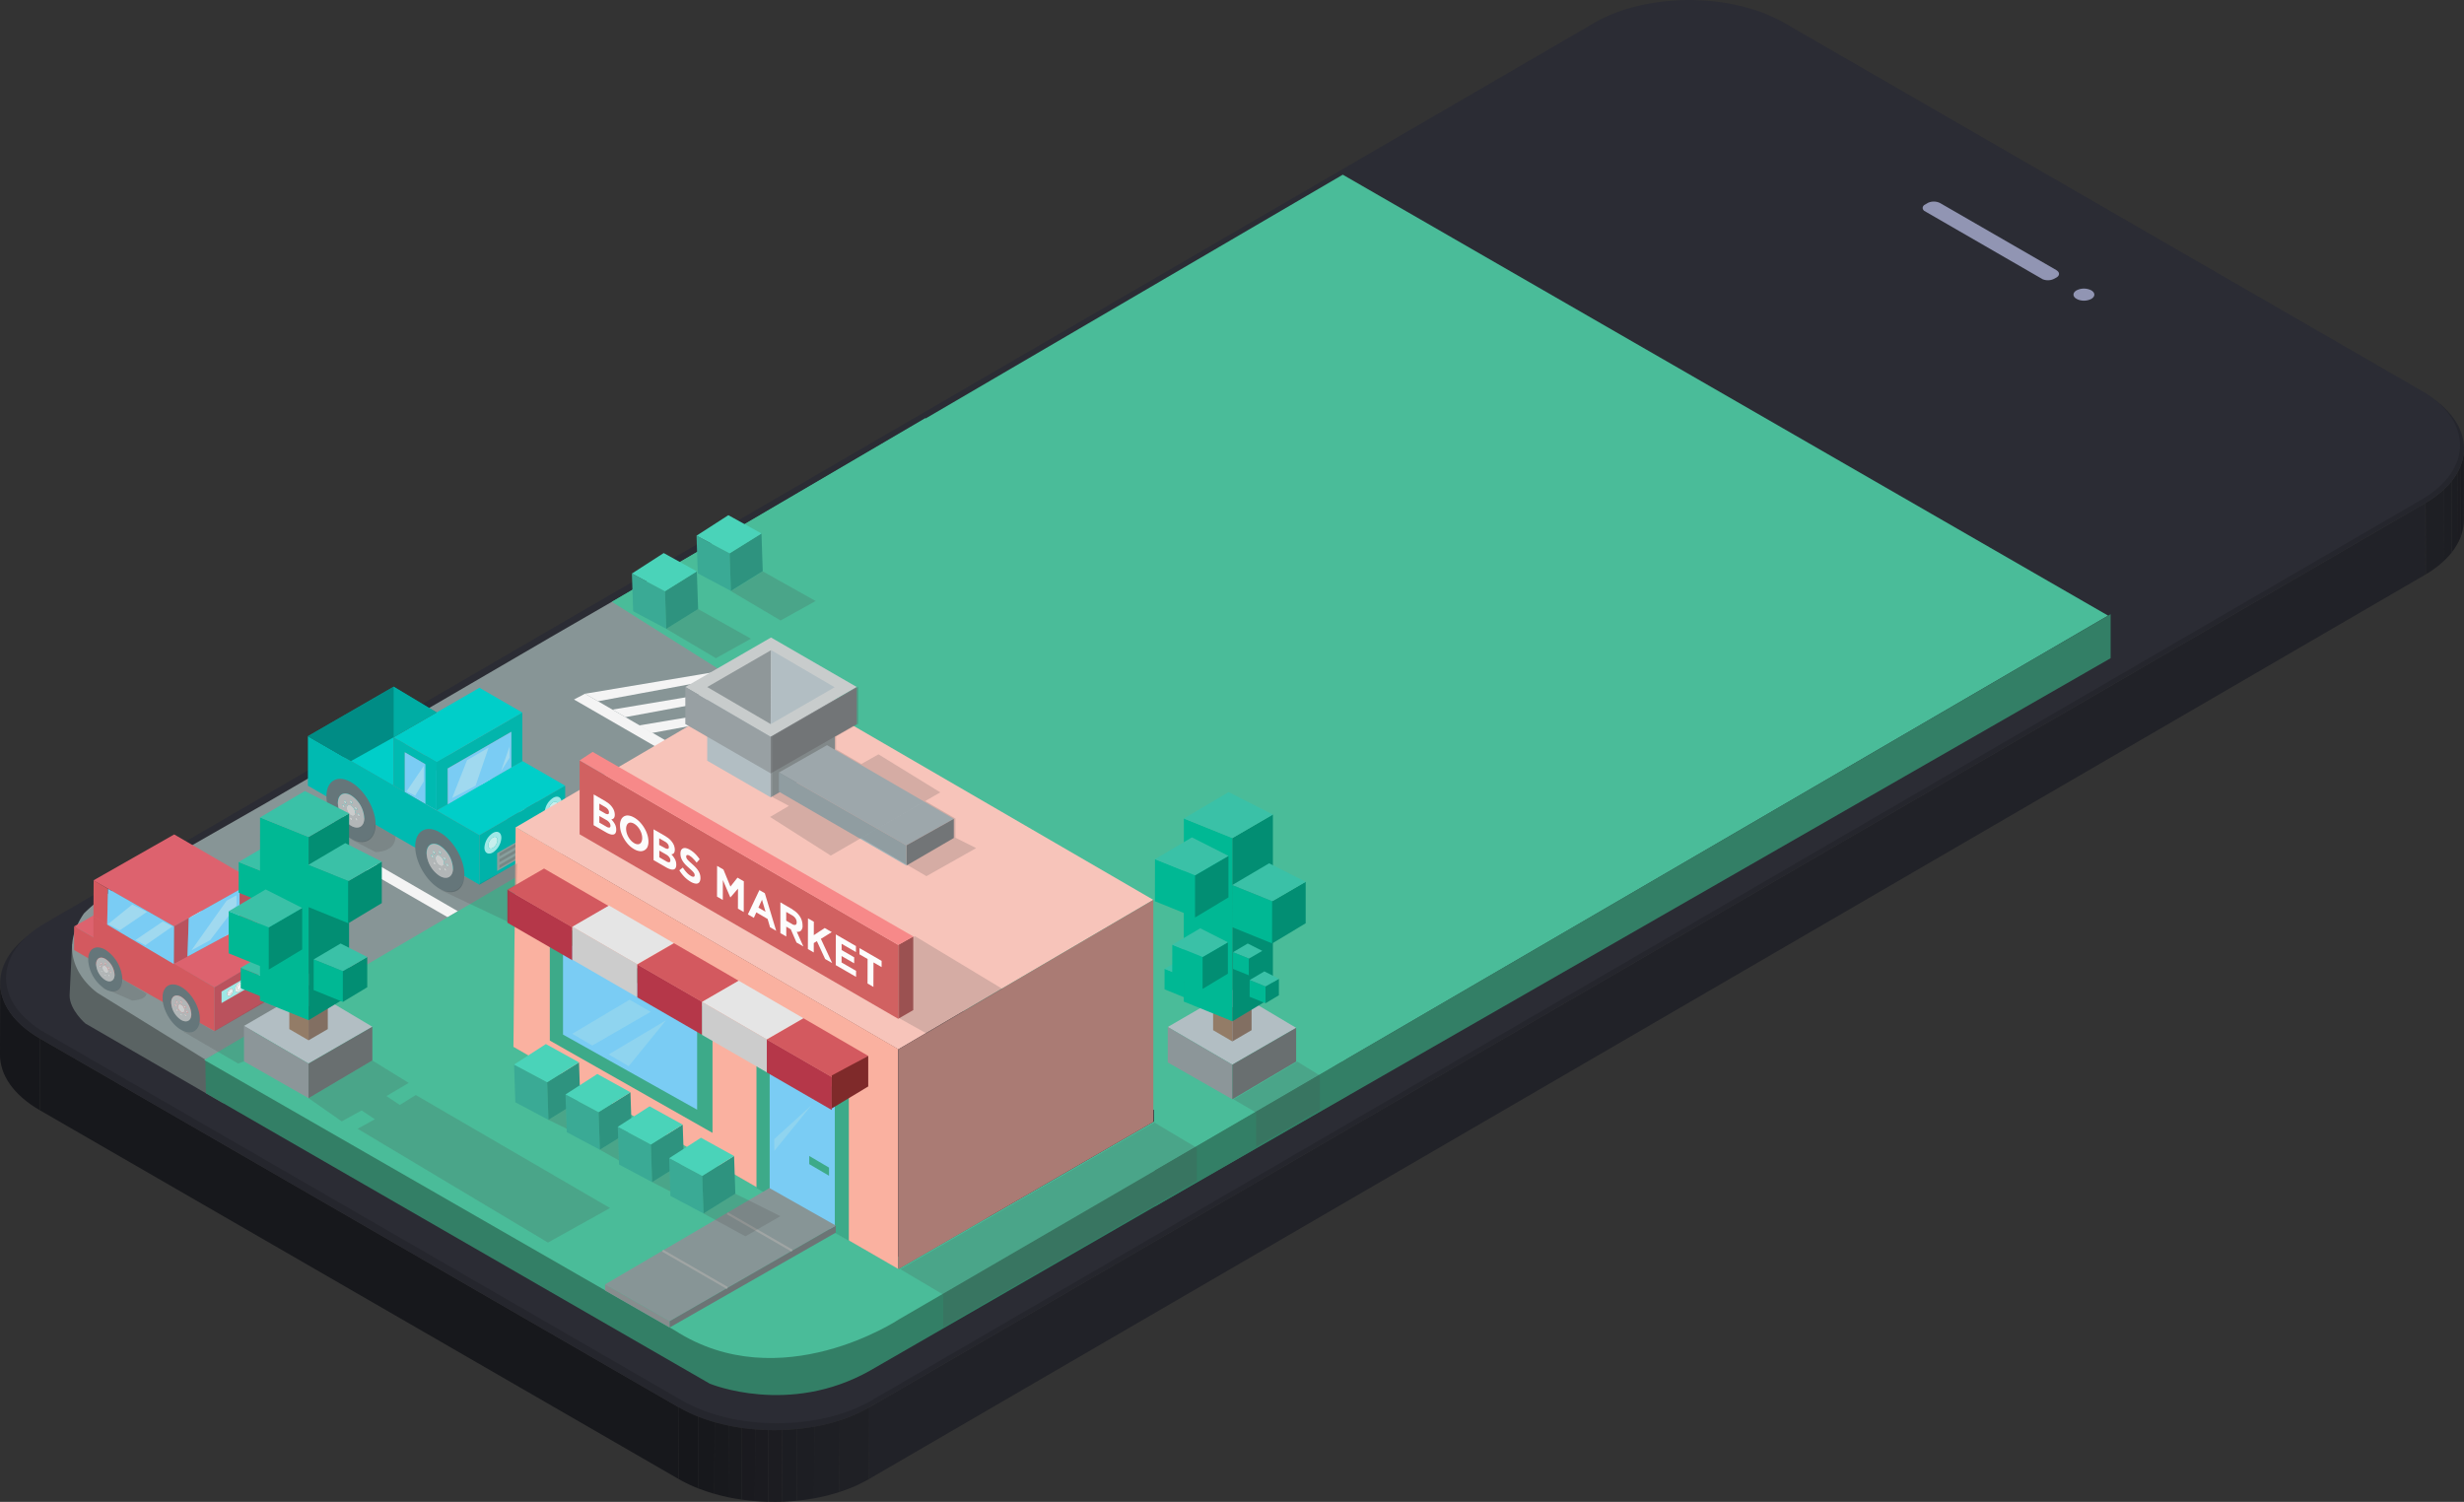 <svg xmlns="http://www.w3.org/2000/svg" xmlns:xlink="http://www.w3.org/1999/xlink" viewBox="0 0 1120.73 683.14"><rect x="0" y="0" width="1120.73" height="683.14" fill="#333333" stroke="none"/><defs><style>.cls-1,.cls-88{fill:none;}.cls-2{isolation:isolate;}.cls-3{clip-path:url(#clip-path);}.cls-4{fill:#191a1e;}.cls-5{fill:#1a1a1f;}.cls-6{fill:#1b1b20;}.cls-7{fill:#1c1c21;}.cls-8{fill:#1c1d22;}.cls-9{fill:#1d1e23;}.cls-10{fill:#1e1f24;}.cls-11{fill:#1f2025;}.cls-12{clip-path:url(#clip-path-2);}.cls-13{fill:#16171b;}.cls-14{fill:#212228;}.cls-15{fill:#17181c;}.cls-16{fill:#25262d;}.cls-17{clip-path:url(#clip-path-3);}.cls-18{fill:#18191d;}.cls-19{clip-path:url(#clip-path-4);}.cls-20{fill:#2b2c34;}.cls-21{clip-path:url(#clip-path-5);}.cls-22{fill:#9195b3;}.cls-23{opacity:0.47;}.cls-24{clip-path:url(#clip-path-6);}.cls-25{fill:#fff;}.cls-26{fill:#5a6363;}.cls-27{fill:#879596;}.cls-28{fill:#f4f4f4;}.cls-29{fill:#dd626e;}.cls-30{fill:#ba525d;}.cls-31{fill:#d3595f;}.cls-32{fill:#6dd9f2;}.cls-33{fill:#7accf4;}.cls-34{clip-path:url(#clip-path-7);}.cls-35{fill:#65767a;}.cls-36{fill:#b2b6b7;}.cls-37{fill:#cacccc;}.cls-38{clip-path:url(#clip-path-8);}.cls-39{fill:#9ee8e6;}.cls-40{fill:#e1f4f3;}.cls-41{fill:#eff4f4;}.cls-42{clip-path:url(#clip-path-9);}.cls-43{fill:#a0d9ef;}.cls-44{fill:#778785;}.cls-45{clip-path:url(#clip-path-10);}.cls-46{clip-path:url(#clip-path-11);}.cls-47{fill:#00cec9;}.cls-48{fill:#02b5ac;}.cls-49{fill:#00bab1;}.cls-50{fill:#00b2a9;}.cls-51{fill:#009186;}.cls-52{fill:#008c85;}.cls-53{fill:#00ada4;}.cls-54{clip-path:url(#clip-path-12);}.cls-55{fill:#c7efed;}.cls-56{clip-path:url(#clip-path-13);}.cls-57{clip-path:url(#clip-path-14);}.cls-58{fill:#889e9c;}.cls-59{clip-path:url(#clip-path-15);}.cls-60{clip-path:url(#clip-path-16);}.cls-61{clip-path:url(#clip-path-17);}.cls-62{clip-path:url(#clip-path-18);}.cls-63{clip-path:url(#clip-path-19);}.cls-64{fill:#337f66;}.cls-65{fill:#4abc99;}.cls-66{fill:#f7c4ba;}.cls-67{fill:#fab1a0;}.cls-68{fill:#aa7b74;}.cls-69{fill:#3daa89;}.cls-70{fill:#b53749;}.cls-71{fill:#e5e5e5;}.cls-72{fill:#ccc;}.cls-73{fill:#7f2a2a;}.cls-74{fill:#b2bec3;}.cls-75{fill:#8f9799;}.cls-76{fill:#c8cccc;}.cls-77{fill:#98a0a3;}.cls-78{fill:#7c8082;}.cls-79{fill:#a1b2b7;}.cls-80{fill:#d16161;}.cls-81{fill:#af5252;}.cls-82{fill:#f78989;}.cls-83{clip-path:url(#clip-path-20);}.cls-84{fill:#fcfcfc;}.cls-85{fill:#878d8e;}.cls-86{fill:#6c7475;}.cls-87{fill:#8fd4ef;}.cls-88{stroke:#a0a5a4;stroke-miterlimit:10;}.cls-89{fill:#00b894;}.cls-90{fill:#028e73;}.cls-91{fill:#3ac1a7;}.cls-92{fill:#8c9699;}.cls-93{fill:#696f70;}.cls-94{fill:#937c67;}.cls-95{fill:#826f62;}.cls-96{fill:#3aaa95;}.cls-97{fill:#2e937f;}.cls-98{fill:#4ad3b9;}.cls-99{fill:#4f4f4f;opacity:0.2;}</style><clipPath id="clip-path" transform="translate(-22.55 -14.63)"><path class="cls-1" d="M1143.28,218.67l-.09,32.61c0,9-5.95,18-17.78,24.9l.09-32.61C1137.33,236.69,1143.25,227.69,1143.28,218.67Z"/></clipPath><clipPath id="clip-path-2" transform="translate(-22.55 -14.63)"><path class="cls-1" d="M22.55,494.35l.09-32.61c0,9.14,6,18.29,18.08,25.26l-.09,32.61C28.56,512.64,22.52,503.49,22.55,494.35Z"/></clipPath><clipPath id="clip-path-3" transform="translate(-22.55 -14.63)"><path class="cls-1" d="M417.9,654.78l-.09,32.61c-23.83,13.85-62.6,13.84-86.59,0l.09-32.61C355.29,668.62,394.06,668.63,417.9,654.78Z"/></clipPath><clipPath id="clip-path-4" transform="translate(-22.55 -14.63)"><polygon class="cls-1" points="0 459.55 790.78 0 1166.76 217.07 375.98 676.62 0 459.55"/></clipPath><clipPath id="clip-path-5" transform="translate(-22.55 -14.63)"><polygon class="cls-1" points="895.48 109.22 902.16 105.33 977.17 148.64 970.48 152.52 895.48 109.22"/></clipPath><clipPath id="clip-path-6" transform="translate(-22.55 -14.63)"><polygon class="cls-1" points="180.31 517.95 184.13 515.73 279.32 570.69 275.5 572.91 180.31 517.95"/></clipPath><clipPath id="clip-path-7" transform="translate(-22.55 -14.63)"><polygon class="cls-1" points="96.48 478.17 96.54 458.66 113.52 468.46 113.47 487.98 96.48 478.17"/></clipPath><clipPath id="clip-path-8" transform="translate(-22.55 -14.63)"><polygon class="cls-1" points="123.29 470.91 123.28 465.64 134.75 459.01 134.77 464.28 123.29 470.91"/></clipPath><clipPath id="clip-path-9" transform="translate(-22.55 -14.63)"><polygon class="cls-1" points="140.25 461.54 140.23 456.26 151.71 449.63 151.72 454.91 140.25 461.54"/></clipPath><clipPath id="clip-path-10" transform="translate(-22.55 -14.63)"><polygon class="cls-1" points="62.66 460.03 62.71 442.13 78.29 451.13 78.24 469.03 62.66 460.03"/></clipPath><clipPath id="clip-path-11" transform="translate(-22.55 -14.63)"><polygon class="cls-1" points="252.92 396.76 253 371.07 275.36 383.98 275.28 409.67 252.92 396.76"/></clipPath><clipPath id="clip-path-12" transform="translate(-22.55 -14.63)"><polygon class="cls-1" points="242.89 404.59 242.86 395.74 250.56 391.3 250.59 400.15 242.89 404.59"/></clipPath><clipPath id="clip-path-13" transform="translate(-22.55 -14.63)"><polygon class="cls-1" points="270.3 388.6 270.28 379.75 277.98 375.31 278 384.15 270.3 388.6"/></clipPath><clipPath id="clip-path-14" transform="translate(-22.55 -14.63)"><polygon class="cls-1" points="248.67 410.82 248.65 402.67 275.12 387.38 275.14 395.54 248.67 410.82"/></clipPath><clipPath id="clip-path-15" transform="translate(-22.55 -14.63)"><polygon class="cls-1" points="249.72 404.16 249.72 402.78 274.07 388.72 274.08 390.1 249.72 404.16"/></clipPath><clipPath id="clip-path-16" transform="translate(-22.55 -14.63)"><polygon class="cls-1" points="249.72 406.82 249.72 405.44 274.07 391.38 274.08 392.76 249.72 406.82"/></clipPath><clipPath id="clip-path-17" transform="translate(-22.55 -14.63)"><polygon class="cls-1" points="249.72 409.48 249.72 408.09 274.07 394.03 274.08 395.42 249.72 409.48"/></clipPath><clipPath id="clip-path-18" transform="translate(-22.55 -14.63)"><polygon class="cls-1" points="171 389.67 171.07 363.97 193.43 376.88 193.35 402.57 171 389.67"/></clipPath><clipPath id="clip-path-19" transform="translate(-22.55 -14.63)"><polygon class="cls-1" points="211.37 412.51 211.44 386.82 233.81 399.74 233.74 425.43 211.37 412.51"/></clipPath><clipPath id="clip-path-20" transform="translate(-22.55 -14.63)"><polygon class="cls-1" points="292.54 390.28 292.58 375.84 423.55 451.46 423.51 465.9 292.54 390.28"/></clipPath></defs><title>Asset 2</title><g id="Layer_2" data-name="Layer 2"><g id="shadows"><g class="cls-2"><g class="cls-2"><g class="cls-3"><g class="cls-2"><path class="cls-4" d="M1143.28,218.67l-.09,32.61q0,.27,0,.54l.09-32.61q0-.27,0-.54" transform="translate(-22.55 -14.63)"/><path class="cls-5" d="M1143.27,219.21l-.09,32.61a20.94,20.94,0,0,1-.4,3.51l.09-32.61a20.94,20.94,0,0,0,.4-3.51" transform="translate(-22.55 -14.63)"/><path class="cls-6" d="M1142.87,222.73l-.09,32.61a22.26,22.26,0,0,1-1,3.45l.09-32.61a22.26,22.26,0,0,0,1-3.45" transform="translate(-22.55 -14.63)"/><path class="cls-7" d="M1141.88,226.17l-.09,32.61a24.79,24.79,0,0,1-1.63,3.48l.09-32.61a24.79,24.79,0,0,0,1.63-3.48" transform="translate(-22.55 -14.63)"/><path class="cls-8" d="M1140.25,229.65l-.09,32.61a28.85,28.85,0,0,1-2.46,3.66l.09-32.61a28.85,28.85,0,0,0,2.46-3.66" transform="translate(-22.55 -14.63)"/><path class="cls-9" d="M1137.78,233.31l-.09,32.61a35.26,35.26,0,0,1-3.8,4.08l.09-32.61a35.26,35.26,0,0,0,3.8-4.08" transform="translate(-22.55 -14.63)"/><path class="cls-10" d="M1134,237.39l-.09,32.61a47.41,47.41,0,0,1-7.75,5.74l.09-32.61a47.41,47.41,0,0,0,7.75-5.74" transform="translate(-22.55 -14.63)"/><path class="cls-11" d="M1126.24,243.13l-.09,32.61-.75.44.09-32.61.75-.44" transform="translate(-22.55 -14.63)"/></g></g></g><g class="cls-2"><g class="cls-12"><g class="cls-2"><path class="cls-13" d="M40.72,487l-.09,32.61c-12.07-7-18.11-16.12-18.08-25.26l.09-32.61c0,9.14,6,18.29,18.08,25.26" transform="translate(-22.55 -14.63)"/></g></g></g><polygon class="cls-14" points="1102.94 228.94 1102.85 261.55 395.25 672.76 395.35 640.15 1102.94 228.94"/><polygon class="cls-15" points="308.76 640.14 308.67 672.75 18.08 504.98 18.17 472.37 308.76 640.14"/><path class="cls-16" d="M1125.2,193.41c24,13.85,24.12,36.31.29,50.15L417.9,654.78c-23.83,13.85-62.6,13.84-86.59,0L40.72,487c-24-13.85-24.13-36.31-.3-50.15L748,25.64c23.82-13.85,62.6-13.84,86.59,0Z" transform="translate(-22.55 -14.63)"/><g class="cls-2"><g class="cls-17"><g class="cls-2"><path class="cls-11" d="M417.9,654.78l-.09,32.61a69.17,69.17,0,0,1-13.41,5.9l.09-32.61a69.17,69.17,0,0,0,13.41-5.9" transform="translate(-22.55 -14.63)"/><path class="cls-10" d="M404.48,660.68l-.09,32.61a88.63,88.63,0,0,1-11.59,2.88l.09-32.61a88.63,88.63,0,0,0,11.59-2.88" transform="translate(-22.55 -14.63)"/><path class="cls-9" d="M392.9,663.56l-.09,32.61c-2.57.46-5.17.83-7.81,1.09l.09-32.61c2.63-.26,5.24-.62,7.81-1.09" transform="translate(-22.55 -14.63)"/><path class="cls-8" d="M385.09,664.65,385,697.26q-3.37.34-6.79.45l.09-32.61q3.41-.12,6.79-.45" transform="translate(-22.55 -14.63)"/><path class="cls-7" d="M378.3,665.1l-.09,32.61q-3.13.11-6.27,0l.09-32.61q3.14.08,6.27,0" transform="translate(-22.55 -14.63)"/><path class="cls-6" d="M372,665.13l-.09,32.61q-3-.08-6-.32l.09-32.61q3,.25,6,.32" transform="translate(-22.55 -14.63)"/><path class="cls-5" d="M366,664.81l-.09,32.61q-3-.25-6-.67l.09-32.61q3,.42,6,.67" transform="translate(-22.55 -14.63)"/><path class="cls-4" d="M360,664.14l-.09,32.61q-3.07-.44-6.07-1.06l.09-32.61q3,.62,6.07,1.06" transform="translate(-22.55 -14.63)"/><path class="cls-18" d="M354,663.09l-.09,32.61q-3.25-.67-6.39-1.57l.09-32.61q3.13.89,6.39,1.57" transform="translate(-22.55 -14.63)"/><path class="cls-15" d="M347.58,661.52l-.09,32.61c-2.55-.73-5-1.57-7.44-2.51l.09-32.61c2.4.95,4.88,1.78,7.44,2.51" transform="translate(-22.55 -14.63)"/><path class="cls-13" d="M340.14,659l-.09,32.61a66.54,66.54,0,0,1-8.83-4.24l.09-32.61a66.54,66.54,0,0,0,8.83,4.24" transform="translate(-22.55 -14.63)"/></g></g></g></g><g id="body-dark"><g class="cls-2"><g class="cls-19"><path class="cls-20" d="M1123.49,192.09,834,25c-23.9-13.8-62.51-13.8-86.24,0L43,434.57c-23.74,13.79-23.6,36.16.29,50L332.71,651.64c23.9,13.8,62.51,13.8,86.24,0L1123.78,242c23.74-13.79,23.6-36.16-.29-50" transform="translate(-22.55 -14.63)"/></g></g></g><g id="camera-shound"><g class="cls-2"><g class="cls-21"><path class="cls-22" d="M957.94,137.53,905,107a6.34,6.34,0,0,0-5.75,0l-1,.55c-1.59.92-1.57,2.41,0,3.33l52.89,30.54a6.34,6.34,0,0,0,5.75,0l1-.55c1.59-.92,1.57-2.41,0-3.33m15.87,9.16a7.39,7.39,0,0,0-6.71,0c-1.85,1.07-1.84,2.81,0,3.89a7.39,7.39,0,0,0,6.71,0c1.85-1.07,1.84-2.81,0-3.89" transform="translate(-22.55 -14.63)"/></g></g></g><g id="menu" class="cls-23"><g class="cls-2"><g class="cls-24"><path class="cls-25" d="M277.4,569.58,186,516.84a4.22,4.22,0,0,0-3.83,0,1.17,1.17,0,0,0,0,2.22l91.35,52.74a4.22,4.22,0,0,0,3.83,0,1.17,1.17,0,0,0,0-2.22" transform="translate(-22.55 -14.63)"/></g></g></g><path class="cls-26" d="M116.38,512l-55-31.83s-7.17-6.14-7.17-12.75L55.34,444l29.29,11.5,30.21,13.46,9.32,9.32v38.23Z" transform="translate(-22.55 -14.63)"/><path class="cls-27" d="M116,496.64,67.09,466.39s-21.45-14.28-6.37-36.27a74.56,74.56,0,0,1,15-11.48l67.87-38.78,129.76-75.6L302,287.7l57.36,33.9,31,16.71Z" transform="translate(-22.55 -14.63)"/><polygon class="cls-28" points="143.03 449.68 85 416.17 90.01 413.54 147.72 446.99 143.03 449.68"/><polygon class="cls-28" points="203.58 417.19 145.54 383.68 150.55 381.05 208.26 414.49 203.58 417.19"/><polygon class="cls-28" points="264.22 383.44 206.18 349.93 211.19 347.3 268.91 380.75 264.22 383.44"/><polygon class="cls-28" points="319.12 351.68 261.08 318.17 266.09 315.55 323.8 348.99 319.12 351.68"/><polygon class="cls-28" points="266.09 315.55 331.84 304.54 336.15 307.08 272 318.97 266.09 315.55"/><polygon class="cls-28" points="278.59 322.76 344.34 311.75 348.65 314.3 284.5 326.19 278.59 322.76"/><polygon class="cls-28" points="290.59 329.98 356.34 318.97 360.65 321.52 296.5 333.41 290.59 329.98"/><polygon class="cls-29" points="79.13 421.37 115.83 400.8 79.23 379.55 42.47 400.46 79.13 421.37"/><polygon class="cls-30" points="115.86 400.79 115.19 419.18 108.96 422.29 108.96 404.66 115.86 400.79"/><polygon class="cls-30" points="85.86 417.6 85.27 435.38 79.04 438.5 79.14 421.37 85.86 417.6"/><polygon class="cls-29" points="51.27 431.35 33.7 421.39 51.27 411.43 51.27 431.35"/><polygon class="cls-31" points="49.13 404.27 48.73 420.57 42.49 416.83 42.59 400.46 49.13 404.27"/><polygon class="cls-29" points="79.04 438.5 115.66 418.56 132.49 428.53 97.59 449.09 79.04 438.5"/><polygon class="cls-31" points="42.49 416.83 97.6 449.15 97.6 469.04 42.49 437.96 42.49 416.83"/><path class="cls-32" d="M119.67,483.67" transform="translate(-22.55 -14.63)"/><polygon class="cls-30" points="132.02 449.09 132.02 428.53 97.6 449.09 97.6 469.04 132.02 449.09"/><polygon class="cls-33" points="48.73 420.57 79.04 438.5 79.14 421.37 49.13 404.27 48.73 420.57"/><polygon class="cls-31" points="33.7 421.39 33.7 432.12 51.3 442.39 51.3 431.35 33.7 421.39"/><polygon class="cls-33" points="85.86 417.6 108.96 404.66 108.96 422.29 85.27 435.05 85.86 417.6"/><path class="cls-31" d="M46.32,432.23" transform="translate(-22.55 -14.63)"/><g class="cls-2"><g class="cls-34"><path class="cls-35" d="M105,478.57a10,10,0,0,1-4.56-7.89c0-2.9,2.06-4.07,4.59-2.61a10,10,0,0,1,4.56,7.89c0,2.91-2.06,4.07-4.59,2.61m0-15c-4.69-2.71-8.5-.53-8.52,4.85s3.78,12,8.46,14.66,8.5.54,8.52-4.85-3.77-12-8.46-14.66" transform="translate(-22.55 -14.63)"/><path class="cls-36" d="M105,476.69a.88.88,0,0,1-.4-.69c0-.26.18-.36.4-.23a.88.88,0,0,1,.4.69c0,.26-.18.36-.4.23m-1.87-2a.89.89,0,0,1-.4-.69c0-.26.18-.37.4-.24a.89.89,0,0,1,.4.7c0,.25-.18.36-.4.23m3.74,2.16a.9.9,0,0,1-.4-.69c0-.26.19-.36.4-.24a.91.91,0,0,1,.41.71c0,.25-.19.36-.41.23m-4.46-4.56a.88.88,0,0,1-.4-.69c0-.26.18-.36.4-.23a.88.88,0,0,1,.4.69c0,.26-.18.36-.4.23m5.2,3a.89.89,0,0,1-.4-.69c0-.26.19-.36.4-.23a.89.89,0,0,1,.41.7c0,.26-.19.36-.41.23M105,475a3.23,3.23,0,0,1-1.46-2.54c0-.93.66-1.31,1.47-.84a3.23,3.23,0,0,1,1.46,2.54c0,.93-.66,1.31-1.47.84m-2-4.1a.88.88,0,0,1-.4-.69c0-.26.18-.36.4-.23a.88.88,0,0,1,.4.69c0,.26-.18.36-.4.23m3.74,2.16a.88.88,0,0,1-.4-.69c0-.26.18-.36.4-.23a.88.88,0,0,1,.4.69c0,.26-.18.36-.4.23M105,470.88a.88.88,0,0,1-.4-.69c0-.26.18-.36.4-.23a.88.88,0,0,1,.4.69c0,.26-.18.36-.4.23m0-2.82c-2.52-1.46-4.58-.28-4.59,2.61a10,10,0,0,0,4.56,7.89c2.53,1.46,4.58.29,4.59-2.61a10,10,0,0,0-4.56-7.89" transform="translate(-22.55 -14.63)"/><path class="cls-37" d="M105,471.63c-.81-.47-1.47-.09-1.47.84A3.23,3.23,0,0,0,105,475c.81.47,1.47.09,1.47-.84a3.23,3.23,0,0,0-1.46-2.54" transform="translate(-22.55 -14.63)"/><path class="cls-37" d="M105,470c-.22-.13-.4,0-.4.23a.88.88,0,0,0,.4.69c.22.13.4,0,.4-.23a.88.88,0,0,0-.4-.69" transform="translate(-22.55 -14.63)"/><path class="cls-37" d="M102.4,471.36c-.22-.13-.4,0-.4.23a.88.88,0,0,0,.4.69c.22.13.4,0,.4-.23a.88.88,0,0,0-.4-.69" transform="translate(-22.55 -14.63)"/><path class="cls-37" d="M105,475.76c-.22-.13-.4,0-.4.23a.88.88,0,0,0,.4.69c.22.13.4,0,.4-.23a.88.88,0,0,0-.4-.69" transform="translate(-22.55 -14.63)"/><path class="cls-37" d="M107.61,474.36c-.22-.13-.4,0-.4.23a.89.89,0,0,0,.4.69c.22.13.41,0,.41-.23a.89.89,0,0,0-.41-.7" transform="translate(-22.55 -14.63)"/><path class="cls-37" d="M103.13,473.75c-.22-.13-.4,0-.4.24a.89.89,0,0,0,.4.69c.22.13.4,0,.4-.23a.89.89,0,0,0-.4-.7" transform="translate(-22.55 -14.63)"/><path class="cls-37" d="M106.87,475.91c-.22-.13-.4,0-.4.24a.9.9,0,0,0,.4.69c.22.13.41,0,.41-.23a.91.91,0,0,0-.41-.71" transform="translate(-22.55 -14.63)"/><path class="cls-37" d="M103,470c-.22-.13-.4,0-.4.23a.88.88,0,0,0,.4.69c.22.13.4,0,.4-.23a.88.88,0,0,0-.4-.69" transform="translate(-22.55 -14.63)"/><path class="cls-37" d="M106.7,472.15c-.22-.13-.4,0-.4.23a.88.88,0,0,0,.4.69c.22.13.4,0,.4-.23a.88.88,0,0,0-.4-.69" transform="translate(-22.55 -14.63)"/></g></g><g class="cls-2"><g class="cls-38"><path class="cls-39" d="M127.2,467.49c-.72.41-1.29.08-1.29-.73a2.82,2.82,0,0,1,1.29-2.22c.71-.41,1.29-.08,1.29.73a2.82,2.82,0,0,1-1.28,2.22m4.11-1.84c-1,.55-1.74.11-1.74-1a3.82,3.82,0,0,1,1.73-3c1-.56,1.75-.11,1.75,1a3.82,3.82,0,0,1-1.74,3m3.45-6.63-11.46,6.62v5.28l11.48-6.63V459" transform="translate(-22.55 -14.63)"/><path class="cls-40" d="M127.2,466.85a.47.47,0,0,1-.61,0c-.23-.25-.15-.82.18-1.27a1.39,1.39,0,0,1,.42-.39.47.47,0,0,1,.61,0c.23.25.15.82-.18,1.27a1.39,1.39,0,0,1-.42.39m0-2.31a2.82,2.82,0,0,0-1.29,2.22c0,.81.58,1.14,1.29.73a2.82,2.82,0,0,0,1.28-2.22c0-.81-.58-1.14-1.29-.73" transform="translate(-22.55 -14.63)"/><path class="cls-40" d="M131.3,464.76c-.53.31-1,.06-1-.56a2.13,2.13,0,0,1,1-1.67c.54-.31,1-.06,1,.55a2.13,2.13,0,0,1-1,1.68m0-3.12a3.82,3.82,0,0,0-1.73,3c0,1.11.78,1.55,1.74,1a3.82,3.82,0,0,0,1.74-3c0-1.11-.78-1.55-1.75-1" transform="translate(-22.55 -14.63)"/><path class="cls-41" d="M131.3,462.53a2.13,2.13,0,0,0-1,1.67c0,.62.44.86,1,.56a2.13,2.13,0,0,0,1-1.68c0-.62-.44-.86-1-.55" transform="translate(-22.55 -14.63)"/><path class="cls-41" d="M127.19,465.18a1.39,1.39,0,0,0-.42.39c-.33.46-.41,1-.18,1.27a.47.47,0,0,0,.61,0,1.39,1.39,0,0,0,.42-.39c.33-.46.41-1,.18-1.27a.47.47,0,0,0-.61,0" transform="translate(-22.55 -14.63)"/></g></g><g class="cls-2"><g class="cls-42"><path class="cls-39" d="M147.81,456c-.71.41-1.29.07-1.29-.74a2.82,2.82,0,0,1,1.28-2.22c.71-.41,1.29-.08,1.29.73a2.83,2.83,0,0,1-1.28,2.22m-4.11,2.89c-1,.56-1.75.11-1.75-1a3.82,3.82,0,0,1,1.74-3c1-.56,1.75-.11,1.75,1a3.82,3.82,0,0,1-1.74,3m8-9.26-11.46,6.62v5.27l11.48-6.63,0-5.26" transform="translate(-22.55 -14.63)"/><path class="cls-40" d="M147.81,455.37a.59.59,0,0,1-.42.09c-.34-.08-.42-.55-.19-1.07a1.56,1.56,0,0,1,.6-.71.59.59,0,0,1,.42-.09c.33.07.42.55.19,1.07a1.56,1.56,0,0,1-.6.71m0-2.32a2.82,2.82,0,0,0-1.28,2.22c0,.81.58,1.15,1.29.74a2.83,2.83,0,0,0,1.28-2.22c0-.81-.58-1.14-1.29-.73" transform="translate(-22.55 -14.63)"/><path class="cls-40" d="M143.7,458c-.54.31-1,.06-1-.55a2.13,2.13,0,0,1,1-1.68c.54-.31,1-.06,1,.55a2.13,2.13,0,0,1-1,1.68m0-3.11a3.82,3.82,0,0,0-1.74,3c0,1.11.78,1.55,1.75,1a3.82,3.82,0,0,0,1.74-3c0-1.1-.78-1.55-1.75-1" transform="translate(-22.55 -14.63)"/><path class="cls-41" d="M143.7,455.78a2.13,2.13,0,0,0-1,1.68c0,.62.44.86,1,.55a2.13,2.13,0,0,0,1-1.68c0-.62-.44-.86-1-.55" transform="translate(-22.55 -14.63)"/><path class="cls-41" d="M147.81,453.68a1.56,1.56,0,0,0-.6.71c-.23.51-.15,1,.19,1.07a.59.59,0,0,0,.42-.09,1.56,1.56,0,0,0,.6-.71c.23-.51.14-1-.19-1.07a.59.59,0,0,0-.42.09" transform="translate(-22.55 -14.63)"/></g></g><polygon class="cls-43" points="49.18 420.32 54.49 423.15 66.83 414.78 60.15 411.43 49.18 420.32"/><polygon class="cls-43" points="61.64 427.55 66.11 429.95 78.45 421.38 74.03 419.16 61.64 427.55"/><polygon class="cls-43" points="87.08 432.27 95.62 427.62 107.57 411.84 107.57 407.22 103.07 409.68 87.08 432.27"/><rect class="cls-44" x="206.54" y="370.5" width="35.55" height="1.79"/><g class="cls-2"><g class="cls-45"><path class="cls-35" d="M70.46,460.4a9.21,9.21,0,0,1-4.18-7.24c0-2.66,1.89-3.73,4.21-2.39A9.21,9.21,0,0,1,74.67,458c0,2.66-1.89,3.74-4.21,2.4m0-13.77c-4.3-2.48-7.8-.49-7.81,4.45a17.11,17.11,0,0,0,7.76,13.45c4.3,2.48,7.8.49,7.81-4.45a17.11,17.11,0,0,0-7.76-13.45" transform="translate(-22.55 -14.63)"/><path class="cls-36" d="M70.47,458.67a.81.81,0,0,1-.37-.64c0-.23.17-.33.37-.21a.81.81,0,0,1,.37.64c0,.23-.17.33-.37.21m-1.72-1.84a.81.81,0,0,1-.37-.64c0-.23.17-.32.37-.2a.8.8,0,0,1,.37.63c0,.23-.17.33-.37.21m3.43,2a.81.81,0,0,1-.37-.64c0-.23.17-.32.37-.2a.8.8,0,0,1,.37.63c0,.23-.17.33-.37.21m-4.1-4.18a.81.81,0,0,1-.37-.64c0-.23.17-.33.37-.21a.81.81,0,0,1,.37.64c0,.23-.17.33-.37.21m4.78,2.76a.8.8,0,0,1-.36-.64c0-.23.16-.33.37-.22a.81.81,0,0,1,.37.64c0,.23-.17.33-.37.21m-2.39-.26a3,3,0,0,1-1.34-2.33c0-.85.6-1.2,1.35-.77a3,3,0,0,1,1.34,2.33c0,.86-.61,1.2-1.35.77m-1.88-3.76a.81.81,0,0,1-.37-.64c0-.23.17-.33.37-.21a.81.81,0,0,1,.37.64c0,.23-.17.33-.37.21m3.43,2a.81.81,0,0,1-.37-.64c0-.23.17-.33.37-.21a.81.81,0,0,1,.37.64c0,.23-.17.33-.37.21m-1.55-2a.81.81,0,0,1-.37-.64c0-.23.17-.33.37-.21a.81.81,0,0,1,.37.64c0,.23-.17.33-.37.21m0-2.58c-2.32-1.34-4.2-.26-4.21,2.39a9.21,9.21,0,0,0,4.18,7.24c2.32,1.34,4.2.26,4.21-2.4a9.21,9.21,0,0,0-4.18-7.23" transform="translate(-22.55 -14.63)"/><path class="cls-37" d="M70.48,454c-.75-.43-1.35-.08-1.35.77a3,3,0,0,0,1.34,2.33c.74.43,1.35.09,1.35-.77A3,3,0,0,0,70.48,454" transform="translate(-22.55 -14.63)"/><path class="cls-37" d="M70.49,452.49c-.2-.12-.37,0-.37.21a.81.81,0,0,0,.37.64c.2.12.37,0,.37-.21a.81.81,0,0,0-.37-.64" transform="translate(-22.55 -14.63)"/><path class="cls-37" d="M68.09,453.78c-.2-.12-.37,0-.37.21a.81.81,0,0,0,.37.64c.2.12.37,0,.37-.21a.81.81,0,0,0-.37-.64" transform="translate(-22.55 -14.63)"/><path class="cls-37" d="M70.47,457.82c-.2-.12-.37,0-.37.21a.81.81,0,0,0,.37.64c.2.12.37,0,.37-.21a.81.81,0,0,0-.37-.64" transform="translate(-22.55 -14.63)"/><path class="cls-37" d="M72.87,456.53c-.2-.12-.36,0-.37.22a.8.8,0,0,0,.36.64c.2.12.37,0,.37-.21a.81.81,0,0,0-.37-.64" transform="translate(-22.55 -14.63)"/><path class="cls-37" d="M68.76,456c-.2-.12-.37,0-.37.2a.81.81,0,0,0,.37.64c.2.12.37,0,.37-.21a.8.8,0,0,0-.37-.63" transform="translate(-22.55 -14.63)"/><path class="cls-37" d="M72.19,458c-.2-.12-.37,0-.37.2a.81.81,0,0,0,.37.64c.2.12.37,0,.37-.21a.8.8,0,0,0-.37-.63" transform="translate(-22.55 -14.63)"/><path class="cls-37" d="M68.6,452.52c-.2-.12-.37,0-.37.21a.81.81,0,0,0,.37.64c.2.12.37,0,.37-.21a.81.81,0,0,0-.37-.64" transform="translate(-22.55 -14.63)"/><path class="cls-37" d="M72,454.5c-.2-.12-.37,0-.37.21a.81.81,0,0,0,.37.64c.2.12.37,0,.37-.21a.81.81,0,0,0-.37-.64" transform="translate(-22.55 -14.63)"/></g></g><g class="cls-2"><g class="cls-46"><path class="cls-35" d="M264.12,397.28a13.22,13.22,0,0,1-6-10.39c0-3.81,2.71-5.36,6-3.43a13.22,13.22,0,0,1,6,10.38c0,3.82-2.71,5.36-6,3.45m.06-19.76C258,374,253,376.82,253,383.91s5,15.74,11.14,19.3,11.2.7,11.22-6.39-5-15.74-11.14-19.3" transform="translate(-22.55 -14.63)"/><path class="cls-36" d="M264.13,394.8a1.16,1.16,0,0,1-.53-.91c0-.34.24-.47.53-.3a1.16,1.16,0,0,1,.53.91c0,.34-.24.47-.53.3m-2.46-2.64a1.16,1.16,0,0,1-.53-.91c0-.34.24-.47.53-.3a1.16,1.16,0,0,1,.53.91c0,.34-.24.47-.53.3m4.93,2.85a1.16,1.16,0,0,1-.53-.91c0-.34.24-.47.53-.3a1.16,1.16,0,0,1,.53.91c0,.34-.24.47-.53.3m-5.89-6a1.16,1.16,0,0,1-.53-.91c0-.34.24-.47.53-.3a1.16,1.16,0,0,1,.53.91c0,.34-.24.47-.53.3m6.86,4A1.16,1.16,0,0,1,267,392c0-.34.24-.47.53-.3a1.16,1.16,0,0,1,.53.91c0,.34-.24.47-.53.3m-3.43-.37a4.23,4.23,0,0,1-1.93-3.34c0-1.23.87-1.73,1.94-1.11a4.26,4.26,0,0,1,1.93,3.34c0,1.23-.87,1.72-1.94,1.11m-2.69-5.4a1.16,1.16,0,0,1-.53-.91c0-.34.24-.47.53-.3a1.16,1.16,0,0,1,.53.91c0,.34-.24.47-.53.3m4.93,2.85a1.16,1.16,0,0,1-.53-.91c0-.34.24-.47.53-.3a1.16,1.16,0,0,1,.53.91c0,.34-.24.47-.53.3m-2.22-2.89a1.16,1.16,0,0,1-.53-.91c0-.34.24-.47.53-.3a1.16,1.16,0,0,1,.53.91c0,.34-.24.47-.53.3m0-3.7c-3.33-1.92-6-.38-6,3.43a13.22,13.22,0,0,0,6,10.39c3.32,1.92,6,.38,6-3.45a13.22,13.22,0,0,0-6-10.38" transform="translate(-22.55 -14.63)"/><path class="cls-37" d="M264.15,388.14c-1.07-.62-1.94-.12-1.94,1.11a4.23,4.23,0,0,0,1.93,3.34c1.07.62,1.94.13,1.94-1.11a4.26,4.26,0,0,0-1.93-3.34" transform="translate(-22.55 -14.63)"/><path class="cls-37" d="M264.15,385.94c-.29-.17-.53,0-.53.3a1.16,1.16,0,0,0,.53.91c.29.17.53,0,.53-.3a1.16,1.16,0,0,0-.53-.91" transform="translate(-22.55 -14.63)"/><path class="cls-37" d="M260.71,387.78c-.29-.17-.53,0-.53.3a1.16,1.16,0,0,0,.53.91c.29.17.53,0,.53-.3a1.16,1.16,0,0,0-.53-.91" transform="translate(-22.55 -14.63)"/><path class="cls-37" d="M264.13,393.58c-.29-.17-.53,0-.53.3a1.16,1.16,0,0,0,.53.91c.29.17.53,0,.53-.3a1.16,1.16,0,0,0-.53-.91" transform="translate(-22.55 -14.63)"/><path class="cls-37" d="M267.57,391.74c-.29-.17-.53,0-.53.3a1.16,1.16,0,0,0,.53.91c.29.17.53,0,.53-.3a1.16,1.16,0,0,0-.53-.91" transform="translate(-22.55 -14.63)"/><path class="cls-37" d="M261.67,390.94c-.29-.17-.53,0-.53.3a1.16,1.16,0,0,0,.53.91c.29.17.53,0,.53-.3a1.16,1.16,0,0,0-.53-.91" transform="translate(-22.55 -14.63)"/><path class="cls-37" d="M266.6,393.78c-.29-.17-.53,0-.53.3a1.16,1.16,0,0,0,.53.91c.29.17.53,0,.53-.3a1.16,1.16,0,0,0-.53-.91" transform="translate(-22.55 -14.63)"/><path class="cls-37" d="M261.45,386c-.29-.17-.53,0-.53.3a1.16,1.16,0,0,0,.53.91c.29.17.53,0,.53-.3a1.16,1.16,0,0,0-.53-.91" transform="translate(-22.55 -14.63)"/><path class="cls-37" d="M266.38,388.82c-.29-.17-.53,0-.53.3a1.16,1.16,0,0,0,.53.91c.29.17.53,0,.53-.3a1.16,1.16,0,0,0-.53-.91" transform="translate(-22.55 -14.63)"/></g></g><polygon class="cls-47" points="198.56 368.64 218.07 379.9 257.07 357.38 237.57 346.12 198.56 368.64"/><polygon class="cls-48" points="203.62 365.83 203.62 343.6 198.56 346.55 198.56 368.64 203.62 365.83"/><polygon class="cls-48" points="237.57 346.26 237.57 324.02 232.51 326.97 232.51 349.07 237.57 346.26"/><polygon class="cls-48" points="203.57 349.56 237.58 329.95 232.5 327.02 198.61 346.57 203.57 349.56"/><polygon class="cls-47" points="179.06 335.36 198.56 346.62 237.57 324.1 218.07 312.84 179.06 335.36"/><polygon class="cls-49" points="179.06 357.38 184.12 360.31 184.12 338.31 179.06 335.36 179.06 357.38"/><polygon class="cls-49" points="198.6 350.57 198.56 346.62 181.29 336.66 181.09 340.45 198.6 350.57"/><polygon class="cls-33" points="184.12 360.31 198.56 368.64 198.56 350.57 184.12 342.2 184.12 360.31"/><polygon class="cls-49" points="193.5 365.67 198.56 368.59 198.56 346.59 193.5 343.65 193.5 365.67"/><polygon class="cls-33" points="203.68 365.83 232.57 349.07 232.57 332.87 203.63 349.56 203.68 365.83"/><polygon class="cls-50" points="218.07 379.9 218.07 402.43 257.07 379.9 257.07 357.38 218.07 379.9"/><polyline class="cls-49" points="218.07 402.43 140.05 357.38 140.05 334.86 218.07 379.9"/><polygon class="cls-51" points="140.05 334.86 179.06 312.34 198.61 324.07 179.06 335.36 179.06 357.38 140.05 334.86"/><polygon class="cls-52" points="159.66 346.18 179.06 335.36 179.06 312.34 140.05 334.86 159.66 346.18"/><polygon class="cls-47" points="159.66 346.18 179.06 357.38 179.06 335.36 159.66 346.18"/><polygon class="cls-53" points="179.06 335.36 179.06 312.34 198.61 324.07 179.06 335.36"/><g class="cls-2"><g class="cls-54"><path class="cls-39" d="M246.73,400.33c-1.15.66-2.08.13-2.08-1.19a4.56,4.56,0,0,1,2.07-3.58c1.14-.66,2.08-.13,2.08,1.19a4.56,4.56,0,0,1-2.07,3.58m0-6.81a8.46,8.46,0,0,0-3.84,6.65c0,2.44,1.74,3.43,3.86,2.2a8.46,8.46,0,0,0,3.84-6.65c0-2.44-1.74-3.43-3.86-2.2" transform="translate(-22.55 -14.63)"/><path class="cls-55" d="M246.72,395.56a4.56,4.56,0,0,0-2.07,3.58c0,1.32.93,1.85,2.08,1.19a4.56,4.56,0,0,0,2.07-3.58c0-1.31-.94-1.85-2.08-1.19" transform="translate(-22.55 -14.63)"/></g></g><g class="cls-2"><g class="cls-56"><path class="cls-39" d="M274.14,384.34c-1.15.66-2.08.13-2.08-1.19a4.55,4.55,0,0,1,2.07-3.58c1.14-.66,2.08-.13,2.08,1.19a4.57,4.57,0,0,1-2.07,3.58m0-6.81a8.46,8.46,0,0,0-3.84,6.65c0,2.44,1.74,3.43,3.86,2.2a8.46,8.46,0,0,0,3.84-6.65c0-2.44-1.74-3.43-3.86-2.2" transform="translate(-22.55 -14.63)"/><path class="cls-55" d="M274.13,379.57a4.55,4.55,0,0,0-2.07,3.58c0,1.31.93,1.85,2.08,1.19a4.57,4.57,0,0,0,2.07-3.58c0-1.32-.94-1.85-2.08-1.19" transform="translate(-22.55 -14.63)"/></g></g><g class="cls-2"><g class="cls-57"><polyline class="cls-58" points="252.57 372.75 226.1 388.04 226.12 396.19 252.59 380.9 252.57 372.75"/></g></g><g class="cls-2"><g class="cls-59"><polyline class="cls-44" points="251.52 374.09 227.17 388.15 227.17 389.53 251.53 375.47 251.52 374.09"/></g></g><g class="cls-2"><g class="cls-60"><polyline class="cls-44" points="251.52 376.75 227.17 390.81 227.17 392.19 251.53 378.13 251.52 376.75"/></g></g><g class="cls-2"><g class="cls-61"><polyline class="cls-44" points="251.52 379.4 227.17 393.46 227.17 394.85 251.53 380.79 251.52 379.4"/></g></g><g class="cls-2"><g class="cls-62"><path class="cls-35" d="M182.19,390.19a13.22,13.22,0,0,1-6-10.39c0-3.82,2.71-5.36,6-3.44a13.22,13.22,0,0,1,6,10.39c0,3.81-2.71,5.36-6,3.44m.06-19.76c-6.17-3.56-11.2-.7-11.22,6.39s5,15.74,11.14,19.3,11.2.7,11.22-6.39-5-15.74-11.14-19.3" transform="translate(-22.55 -14.63)"/><path class="cls-36" d="M182.2,387.71a1.16,1.16,0,0,1-.53-.91c0-.34.24-.47.53-.3a1.16,1.16,0,0,1,.53.91c0,.34-.24.47-.53.3m-2.46-2.64a1.19,1.19,0,0,1-.53-.92c0-.34.24-.48.54-.31a1.17,1.17,0,0,1,.53.92c0,.33-.24.47-.53.3m4.93,2.85a1.17,1.17,0,0,1-.53-.91c0-.34.24-.48.53-.31a1.17,1.17,0,0,1,.53.92c0,.33-.24.47-.53.3m-5.89-6a1.16,1.16,0,0,1-.53-.91c0-.34.24-.47.53-.3a1.16,1.16,0,0,1,.53.91c0,.34-.24.47-.53.3m6.86,4a1.16,1.16,0,0,1-.53-.91c0-.34.24-.47.53-.3a1.16,1.16,0,0,1,.53.91c0,.34-.24.47-.53.3m-3.43-.37a4.25,4.25,0,0,1-1.93-3.34c0-1.23.87-1.73,1.94-1.11a4.26,4.26,0,0,1,1.93,3.34c0,1.23-.87,1.72-1.94,1.11m-2.69-5.4a1.16,1.16,0,0,1-.53-.91c0-.34.24-.47.53-.3a1.16,1.16,0,0,1,.53.91c0,.34-.24.47-.53.3m4.93,2.85a1.16,1.16,0,0,1-.53-.91c0-.34.24-.47.53-.3a1.16,1.16,0,0,1,.53.91c0,.34-.24.47-.53.3m-2.22-2.89a1.16,1.16,0,0,1-.53-.91c0-.34.24-.47.53-.3a1.16,1.16,0,0,1,.53.91c0,.34-.24.47-.53.3m0-3.7c-3.33-1.92-6-.38-6,3.44a13.22,13.22,0,0,0,6,10.39c3.32,1.92,6,.38,6-3.44a13.22,13.22,0,0,0-6-10.39" transform="translate(-22.55 -14.63)"/><path class="cls-37" d="M182.22,381.05c-1.07-.62-1.94-.12-1.94,1.11a4.25,4.25,0,0,0,1.93,3.34c1.07.62,1.94.12,1.94-1.11a4.26,4.26,0,0,0-1.93-3.34" transform="translate(-22.55 -14.63)"/><path class="cls-37" d="M182.22,378.84c-.29-.17-.53,0-.53.3a1.16,1.16,0,0,0,.53.91c.29.17.53,0,.53-.3a1.16,1.16,0,0,0-.53-.91" transform="translate(-22.55 -14.63)"/><path class="cls-37" d="M178.79,380.69c-.29-.17-.53,0-.53.3a1.16,1.16,0,0,0,.53.91c.29.17.53,0,.53-.3a1.16,1.16,0,0,0-.53-.91" transform="translate(-22.55 -14.63)"/><path class="cls-37" d="M182.2,386.49c-.29-.17-.53,0-.53.3a1.16,1.16,0,0,0,.53.91c.29.17.53,0,.53-.3a1.16,1.16,0,0,0-.53-.91" transform="translate(-22.55 -14.63)"/><path class="cls-37" d="M185.64,384.65c-.29-.17-.53,0-.53.3a1.16,1.16,0,0,0,.53.91c.29.17.53,0,.53-.3a1.16,1.16,0,0,0-.53-.91" transform="translate(-22.55 -14.63)"/><path class="cls-37" d="M179.74,383.84c-.29-.17-.54,0-.54.31a1.19,1.19,0,0,0,.53.92c.29.17.53,0,.53-.3a1.17,1.17,0,0,0-.53-.92" transform="translate(-22.55 -14.63)"/><path class="cls-37" d="M184.67,386.69c-.29-.17-.53,0-.53.31a1.17,1.17,0,0,0,.53.91c.29.17.53,0,.53-.3a1.17,1.17,0,0,0-.53-.92" transform="translate(-22.55 -14.63)"/><path class="cls-37" d="M179.52,378.88c-.29-.17-.53,0-.53.3a1.16,1.16,0,0,0,.53.91c.29.17.53,0,.53-.3a1.16,1.16,0,0,0-.53-.91" transform="translate(-22.55 -14.63)"/><path class="cls-37" d="M184.45,381.73c-.29-.17-.53,0-.53.3a1.16,1.16,0,0,0,.53.91c.29.17.53,0,.53-.3a1.16,1.16,0,0,0-.53-.91" transform="translate(-22.55 -14.63)"/></g></g><g class="cls-2"><g class="cls-63"><path class="cls-35" d="M222.57,413a13.22,13.22,0,0,1-6-10.39c0-3.81,2.71-5.36,6-3.44a13.22,13.22,0,0,1,6,10.39c0,3.82-2.71,5.36-6,3.44m.06-19.76c-6.17-3.56-11.2-.7-11.22,6.39s5,15.74,11.14,19.3,11.2.71,11.22-6.39-5-15.74-11.15-19.3" transform="translate(-22.55 -14.63)"/><path class="cls-36" d="M222.57,410.55a1.17,1.17,0,0,1-.53-.91c0-.34.24-.47.53-.3a1.17,1.17,0,0,1,.53.92c0,.34-.24.47-.54.3m-2.46-2.64a1.16,1.16,0,0,1-.53-.91c0-.34.24-.47.53-.3a1.17,1.17,0,0,1,.53.92c0,.34-.24.47-.54.3m4.94,2.85a1.17,1.17,0,0,1-.53-.92c0-.34.24-.47.54-.3a1.17,1.17,0,0,1,.53.91c0,.34-.24.47-.53.3m-5.89-6a1.16,1.16,0,0,1-.53-.91c0-.34.24-.47.53-.3a1.16,1.16,0,0,1,.53.91c0,.34-.24.47-.53.3m6.86,4a1.16,1.16,0,0,1-.53-.91c0-.34.24-.47.53-.3a1.16,1.16,0,0,1,.53.91c0,.34-.24.47-.53.3m-3.44-.37a4.23,4.23,0,0,1-1.92-3.34c0-1.23.87-1.73,1.93-1.11a4.25,4.25,0,0,1,1.93,3.34c0,1.23-.87,1.73-1.94,1.11M219.89,403a1.19,1.19,0,0,1-.53-.92.33.33,0,0,1,.53-.3,1.19,1.19,0,0,1,.53.92c0,.34-.24.48-.54.31m4.94,2.85a1.19,1.19,0,0,1-.53-.93c0-.33.24-.47.54-.3a1.18,1.18,0,0,1,.53.91c0,.34-.24.48-.53.31m-2.23-2.89a1.19,1.19,0,0,1-.53-.92.33.33,0,0,1,.53-.3,1.19,1.19,0,0,1,.53.92c0,.34-.24.48-.54.31m0-3.7c-3.32-1.92-6-.38-6,3.44a13.22,13.22,0,0,0,6,10.39c3.33,1.92,6,.38,6-3.44a13.22,13.22,0,0,0-6-10.39" transform="translate(-22.55 -14.63)"/><path class="cls-37" d="M222.59,403.9c-1.07-.62-1.93-.12-1.93,1.11a4.23,4.23,0,0,0,1.92,3.34c1.07.62,1.94.13,1.94-1.11a4.25,4.25,0,0,0-1.93-3.34" transform="translate(-22.55 -14.63)"/><path class="cls-37" d="M222.6,401.69a.33.33,0,0,0-.53.3,1.19,1.19,0,0,0,.53.92c.29.17.54,0,.54-.31a1.19,1.19,0,0,0-.53-.92" transform="translate(-22.55 -14.63)"/><path class="cls-37" d="M219.17,403.54c-.29-.17-.53,0-.53.3a1.16,1.16,0,0,0,.53.91c.29.17.53,0,.53-.3a1.16,1.16,0,0,0-.53-.91" transform="translate(-22.55 -14.63)"/><path class="cls-37" d="M222.58,409.34c-.29-.17-.53,0-.53.3a1.17,1.17,0,0,0,.53.91c.29.17.54,0,.54-.3a1.17,1.17,0,0,0-.53-.92" transform="translate(-22.55 -14.63)"/><path class="cls-37" d="M226,407.5c-.29-.17-.53,0-.53.3a1.16,1.16,0,0,0,.53.91c.29.17.53,0,.53-.3a1.16,1.16,0,0,0-.53-.91" transform="translate(-22.55 -14.63)"/><path class="cls-37" d="M220.12,406.7c-.29-.17-.53,0-.53.3a1.16,1.16,0,0,0,.53.91c.29.17.54,0,.54-.3a1.17,1.17,0,0,0-.53-.92" transform="translate(-22.55 -14.63)"/><path class="cls-37" d="M225.05,409.55c-.29-.17-.54,0-.54.3a1.17,1.17,0,0,0,.53.92c.29.17.53,0,.53-.3a1.17,1.17,0,0,0-.53-.91" transform="translate(-22.55 -14.63)"/><path class="cls-37" d="M219.89,401.73a.33.33,0,0,0-.53.3,1.19,1.19,0,0,0,.53.92c.29.17.54,0,.54-.31a1.19,1.19,0,0,0-.53-.92" transform="translate(-22.55 -14.63)"/><path class="cls-37" d="M224.83,404.58c-.29-.17-.54,0-.54.3a1.19,1.19,0,0,0,.53.93c.29.17.53,0,.53-.31a1.18,1.18,0,0,0-.53-.91" transform="translate(-22.55 -14.63)"/></g></g><polygon class="cls-43" points="205.63 363.01 216.33 357.38 222.23 340.06 212.45 345.75 205.63 363.01"/><polygon class="cls-43" points="227.82 350.93 231.74 339.6 231.74 344.68 227.82 350.93"/><polygon class="cls-43" points="184.91 359.98 192.74 348.43 192.74 355.42 188.84 361.93 184.91 359.98"/><path class="cls-64" d="M115.94,496.75l.26,15.15L345.38,644s36,15,73-6l217-125V497l-238,104-12,12-165-93-70-22Z" transform="translate(-22.55 -14.63)"/><path class="cls-65" d="M329.44,619.75l-214-123,141.58-83-.25,34-.33,43,175,101,116-67-.33-77.33,87.33,49.33-203,118S377.44,650.75,329.44,619.75Z" transform="translate(-22.55 -14.63)"/><path class="cls-65" d="M519.82,508.37l-214-123,141.58-83-.25,34-.33,43,175,101,116-67L737.49,336l87.33,49.33L626.69,500.54l-4.87,2.83S567.82,539.37,519.82,508.37Z" transform="translate(-22.55 -14.63)"/><path class="cls-65" d="M516,410.72l-214-123,141.58-83-.25,34-.33,43,175,101,116-67-.33-77.33L821,287.72,622.86,402.89,618,405.72S564,441.72,516,410.72Z" transform="translate(-22.55 -14.63)"/><polygon class="cls-65" points="610.47 482.93 278.3 273.75 610.75 79.46 958.86 280.02 610.47 482.93"/><polygon class="cls-64" points="525.3 548.79 960 299.39 960 279.36 525.3 532.4 525.3 548.79"/><polygon class="cls-66" points="234.58 376.31 408.58 477.31 524.58 409.31 350.58 308.31 234.58 376.31"/><polygon class="cls-67" points="234.53 376.17 233.53 476.17 408.53 577.17 408.53 477.17 234.53 376.17"/><polygon class="cls-68" points="524.58 510.31 408.58 577.3 408.58 477.31 524.58 409.31 524.58 510.31"/><polygon class="cls-69" points="386.08 564.42 386.08 498.77 344.08 475.03 344.08 540.41 386.08 564.42"/><polygon class="cls-33" points="379.71 560.64 379.71 502.81 350.08 485.81 350.08 543.44 379.71 560.64"/><polygon class="cls-69" points="377.08 534.8 368.08 529.51 368.08 525.8 377.08 531.1 377.08 534.8"/><polygon class="cls-69" points="250.08 473.31 250.08 417.31 324.08 460.31 324.08 515.3 250.08 473.31"/><polygon class="cls-33" points="256.08 470.58 256.08 427.86 317.08 462.8 317.08 504.75 256.08 470.58"/><polygon class="cls-31" points="247.46 395.06 230.78 404.69 260.29 421.78 276.91 412.15 247.46 395.06"/><polyline class="cls-70" points="260.33 421.78 230.78 404.7 230.78 419.7 260.33 436.78"/><polygon class="cls-71" points="277.01 411.89 260.33 421.53 289.84 438.61 306.46 428.99 277.01 411.89"/><polyline class="cls-72" points="289.88 438.61 260.33 421.53 260.33 436.53 289.88 453.61"/><polygon class="cls-31" points="306.57 429.04 289.88 438.67 319.4 455.76 336.01 446.13 306.57 429.04"/><polyline class="cls-70" points="319.43 455.76 289.88 438.68 289.88 453.68 319.43 470.76"/><polygon class="cls-71" points="336.01 446.09 319.33 455.72 348.84 472.81 365.46 463.18 336.01 446.09"/><polyline class="cls-72" points="348.85 472.81 319.3 455.72 319.3 470.72 348.85 487.81"/><polygon class="cls-31" points="365.46 463.18 348.78 472.82 378.29 489.9 394.91 480.28 365.46 463.18"/><polygon class="cls-70" points="378.33 489.9 348.78 472.82 348.78 487.82 378.33 504.9 378.33 489.9"/><polygon class="cls-73" points="394.91 480.28 394.91 494.18 378.33 504.18 378.33 489.18 394.91 480.28"/><polygon class="cls-74" points="321.67 346.01 321.67 312.5 350.53 329.35 350.53 362.68 321.67 346.01"/><polygon class="cls-75" points="350.53 362.68 379.71 346.01 379.71 312.5 350.53 329.35 350.53 362.68"/><polygon class="cls-76" points="311.71 312.48 350.69 289.97 389.71 312.5 350.52 335.13 311.71 312.48"/><polygon class="cls-75" points="350.53 329.35 321.67 312.5 350.69 295.75 350.53 329.35"/><polygon class="cls-77" points="311.71 312.48 311.71 329.35 350.53 351.76 350.53 335.13 311.71 312.48"/><polygon class="cls-78" points="389.71 312.5 389.71 329.35 350.53 351.81 350.53 335.13 389.71 312.5"/><polygon class="cls-74" points="350.77 295.75 379.63 312.6 350.61 329.35 350.77 295.75"/><polygon class="cls-74" points="354.28 351.38 412.28 384.52 433.83 372.46 376.17 338.95 354.28 351.38"/><line class="cls-66" x1="350.91" y1="353.95" x2="350.91" y2="362.67"/><polygon class="cls-78" points="412.28 393.71 433.83 381.17 433.83 372.46 412.28 384.52 412.28 393.71"/><polyline class="cls-79" points="412.28 384.52 412.28 393.71 354.28 360.11 354.28 351.38 412.28 384.52"/><polygon class="cls-80" points="263.63 379.48 408.53 463.41 408.53 429.78 263.63 345.88 263.63 379.48"/><polygon class="cls-81" points="408.53 463.41 415.39 459.45 415.39 425.94 408.53 429.78 408.53 463.41"/><polygon class="cls-82" points="263.63 345.88 408.53 429.78 415.39 425.94 269.55 342.01 263.63 345.88"/><g class="cls-2"><g class="cls-83"><path class="cls-84" d="M295.15,388.85v-3.07l3.09,1.78a4.47,4.47,0,0,1,1.51,1.28,2.39,2.39,0,0,1,.47,1.37v0c0,.52-.17.81-.51.85a2.33,2.33,0,0,1-1.39-.44l-3.17-1.83m0-5.62v-3l2.64,1.52a4,4,0,0,1,1.3,1.13,2.23,2.23,0,0,1,.45,1.33v0c0,.51-.17.79-.53.82a2.57,2.57,0,0,1-1.41-.46l-2.46-1.42m3-3.9-5.63-3.25,0,14,5.77,3.33a8.58,8.58,0,0,0,1.87.83,2.87,2.87,0,0,0,1.44.11,1.41,1.41,0,0,0,.92-.67,2.92,2.92,0,0,0,.32-1.49v0a5.32,5.32,0,0,0-.6-2.54,9.58,9.58,0,0,0-1.65-2.2,1.58,1.58,0,0,0,.61-.13,1.36,1.36,0,0,0,.51-.35,2,2,0,0,0,.35-.63,3.27,3.27,0,0,0,.13-1v0a5.63,5.63,0,0,0-.82-2.85,8.42,8.42,0,0,0-3.17-3.07" transform="translate(-22.55 -14.63)"/><path class="cls-84" d="M311,398.11a6.31,6.31,0,0,1-1.49-1.2,8.86,8.86,0,0,1-1.16-1.62,8.38,8.38,0,0,1-.76-1.83,6.75,6.75,0,0,1-.26-1.85v0a3.9,3.9,0,0,1,.27-1.53,2.08,2.08,0,0,1,.75-1,1.72,1.72,0,0,1,1.15-.28,3.52,3.52,0,0,1,1.49.52,6.32,6.32,0,0,1,1.47,1.2,8.74,8.74,0,0,1,1.17,1.63,8.19,8.19,0,0,1,.76,1.84,6.75,6.75,0,0,1,.26,1.85v0a3.9,3.9,0,0,1-.27,1.53,2.08,2.08,0,0,1-.75,1,1.79,1.79,0,0,1-1.16.27,3.54,3.54,0,0,1-1.48-.51m0-11.61a6.71,6.71,0,0,0-2.6-.94,3.4,3.4,0,0,0-2,.38,3.34,3.34,0,0,0-1.35,1.52,5.85,5.85,0,0,0-.49,2.52v0a10.55,10.55,0,0,0,.47,3.08,13.62,13.62,0,0,0,1.33,3,15.11,15.11,0,0,0,2,2.72,11.53,11.53,0,0,0,2.59,2.06,6.67,6.67,0,0,0,2.59.93,3.46,3.46,0,0,0,2.05-.37A3.34,3.34,0,0,0,317,400a6,6,0,0,0,.49-2.52v0a10.64,10.64,0,0,0-.47-3.09,14,14,0,0,0-1.33-3,15.17,15.17,0,0,0-2-2.72A11.44,11.44,0,0,0,311,386.5" transform="translate(-22.55 -14.63)"/><path class="cls-84" d="M322.44,404.6v-3.07l3.09,1.78A4.5,4.5,0,0,1,327,404.6a2.41,2.41,0,0,1,.46,1.37v0c0,.52-.17.81-.51.85a2.3,2.3,0,0,1-1.39-.43l-3.18-1.84m0-5.62v-3l2.64,1.52a4,4,0,0,1,1.3,1.13,2.23,2.23,0,0,1,.45,1.33v0c0,.51-.17.79-.53.82a2.55,2.55,0,0,1-1.41-.46L322.45,399m3-3.9-5.63-3.25,0,14,5.77,3.33a8.58,8.58,0,0,0,1.87.83,2.87,2.87,0,0,0,1.44.11,1.36,1.36,0,0,0,.92-.67,2.85,2.85,0,0,0,.32-1.49v0a5.26,5.26,0,0,0-.6-2.54,9.58,9.58,0,0,0-1.65-2.2,1.71,1.71,0,0,0,.61-.12,1.45,1.45,0,0,0,.5-.36,2,2,0,0,0,.35-.63,3.27,3.27,0,0,0,.13-1v0a5.63,5.63,0,0,0-.82-2.85,8.42,8.42,0,0,0-3.17-3.07" transform="translate(-22.55 -14.63)"/><path class="cls-84" d="M336.29,401.11a5.62,5.62,0,0,0-1.71-.69,2.25,2.25,0,0,0-1.34.08,1.75,1.75,0,0,0-.88.82,3.35,3.35,0,0,0-.31,1.55v0a6,6,0,0,0,.28,1.9,6.64,6.64,0,0,0,.81,1.63A10.47,10.47,0,0,0,334.4,408c.5.5,1.05,1,1.66,1.54s.92.82,1.24,1.14a7.45,7.45,0,0,1,.75.83,2.23,2.23,0,0,1,.37.64,1.82,1.82,0,0,1,.09.58v0c0,.41-.16.65-.46.7a2.1,2.1,0,0,1-1.3-.4,7.88,7.88,0,0,1-1.91-1.57,17.59,17.59,0,0,1-1.71-2.22l-1.59,1.26a16.44,16.44,0,0,0,2.43,3.09,13.52,13.52,0,0,0,2.72,2.12,6.32,6.32,0,0,0,1.8.75,2.48,2.48,0,0,0,1.4,0,1.66,1.66,0,0,0,.92-.83,3.56,3.56,0,0,0,.33-1.65v0a5.63,5.63,0,0,0-.25-1.72,6.63,6.63,0,0,0-.74-1.58,10.7,10.7,0,0,0-1.22-1.54c-.48-.51-1-1-1.64-1.58s-1-.85-1.29-1.17a7.88,7.88,0,0,1-.81-.84,2.44,2.44,0,0,1-.41-.69,1.86,1.86,0,0,1-.11-.65v0a.6.6,0,0,1,.39-.65,1.68,1.68,0,0,1,1.18.33,7.23,7.23,0,0,1,1.56,1.27A20.07,20.07,0,0,1,339.4,407l1.39-1.52a15.73,15.73,0,0,0-2.05-2.5,12,12,0,0,0-2.46-1.88" transform="translate(-22.55 -14.63)"/><polyline class="cls-84" points="338.32 400.87 335.44 399.21 332.23 403.27 329.05 395.52 326.17 393.86 326.13 407.82 328.76 409.35 328.79 400.29 332.16 408.15 332.23 408.19 335.67 404.2 335.64 413.32 338.28 414.84 338.32 400.87"/><path class="cls-84" d="M367.51,427.47l1.63-3.59,1.6,5.46-3.23-1.87m2.91-6.55-2.47-1.43-5.24,11.06,2.73,1.57,1.12-2.49,5.13,3,1.11,3.78,2.79,1.61-5.16-17.07" transform="translate(-22.55 -14.63)"/><path class="cls-84" d="M380.16,433.43v-4l2.66,1.53a4.62,4.62,0,0,1,1.54,1.39,3.16,3.16,0,0,1,.55,1.82v0c0,.59-.18,1-.53,1.12a1.8,1.8,0,0,1-1.52-.33l-2.71-1.56m2.9-5.12-5.55-3.21,0,14,2.68,1.54v-4.47l2.06,1.19,0,0,2.59,6,3.13,1.81-3-6.7a2.19,2.19,0,0,0,1.89-.48,3.08,3.08,0,0,0,.73-2.34v0a7.48,7.48,0,0,0-1-3.79,9.47,9.47,0,0,0-3.54-3.46" transform="translate(-22.55 -14.63)"/><polyline class="cls-84" points="378.33 423.97 375.11 422.11 370.15 425.37 370.17 419.26 367.5 417.72 367.46 431.69 370.13 433.23 370.14 428.96 371.56 428.09 375.31 436.22 378.52 438.07 373.37 427.04 378.33 423.97"/><polyline class="cls-84" points="389.32 430.32 380.17 425.03 380.13 439 389.37 444.34 389.38 441.6 382.78 437.79 382.79 434.86 388.51 438.16 388.52 435.43 382.8 432.13 382.8 429.3 389.31 433.05 389.32 430.32"/><polyline class="cls-84" points="401 437.06 390.93 431.25 390.93 434.08 394.62 436.21 394.59 447.35 397.26 448.9 397.3 437.76 400.99 439.89 401 437.06"/></g></g><polygon class="cls-27" points="349.98 540.4 275.2 584.22 304.58 600.97 380.16 557.46 349.98 540.4"/><polygon class="cls-85" points="304.58 600.97 304.58 603.83 275.2 587 275.2 584.22 304.58 600.97"/><polygon class="cls-86" points="304.58 603.83 380.16 560.66 380.16 557.46 304.58 600.97 304.58 603.83"/><polygon class="cls-87" points="269.41 475.56 295.94 460.24 286.37 454.72 260.3 470.22 269.41 475.56"/><polygon class="cls-87" points="302.92 464.11 276.85 479.61 285.95 484.96 302.92 464.11"/><polygon class="cls-87" points="369.17 502.64 352.14 518.14 352.2 523.49 369.17 502.64"/><line class="cls-88" x1="301.39" y1="568.87" x2="330.83" y2="585.86"/><line class="cls-88" x1="330.83" y1="551.88" x2="360.26" y2="568.87"/><polygon class="cls-89" points="109.5 449.51 118.4 453.12 118.42 443.76 109.51 440.18 109.5 449.51"/><polygon class="cls-90" points="125.82 448.65 118.4 453.12 118.4 443.76 125.82 439.44 125.82 448.65"/><polygon class="cls-91" points="125.82 439.44 117.71 435.34 109.51 440.18 118.4 443.76 125.82 439.44"/><polygon class="cls-89" points="108.54 406.02 121.84 411.42 121.87 397.43 108.57 392.08 108.54 406.02"/><polygon class="cls-90" points="132.93 404.74 121.84 411.42 121.84 397.43 132.93 390.99 132.93 404.74"/><polygon class="cls-91" points="132.93 390.99 120.82 384.86 108.57 392.08 121.84 397.43 132.93 390.99"/><polygon class="cls-74" points="110.97 466.64 140.34 483.77 169.36 467.02 140.16 449.68 110.97 466.64"/><polygon class="cls-92" points="140.34 483.77 110.97 466.64 110.97 482.77 140.34 499.52 140.34 483.77"/><polygon class="cls-93" points="169.36 467.02 140.34 483.77 140.34 499.52 169.36 482.36 169.36 467.02"/><polygon class="cls-94" points="131.59 468.09 140.34 473.19 140.34 457.74 131.59 452.68 131.59 468.09"/><path class="cls-94" d="M154.11,493.18" transform="translate(-22.55 -14.63)"/><polygon class="cls-95" points="149.09 468.09 140.34 473.19 140.34 457.74 149.09 452.68 149.09 468.09"/><polygon class="cls-89" points="118.24 455.07 140.35 464.05 140.4 380.7 118.28 371.81 118.24 455.07"/><polygon class="cls-90" points="158.78 452.95 140.35 464.05 140.35 380.7 158.78 369.99 158.78 452.95"/><polygon class="cls-91" points="158.78 369.99 138.65 359.8 118.28 371.81 140.35 380.7 158.78 369.99"/><polygon class="cls-96" points="249.46 509.37 234.4 501.38 233.82 484.23 248.88 492.26 249.46 509.37"/><polygon class="cls-97" points="249.45 509.37 263.94 500.38 263.36 483.23 248.87 492.26 249.45 509.37"/><polygon class="cls-98" points="248.87 492.26 233.82 484.23 248.29 474.9 263.36 483.23 248.87 492.26"/><polygon class="cls-96" points="272.85 522.97 257.79 514.98 257.21 497.83 272.27 505.86 272.85 522.97"/><polygon class="cls-97" points="272.84 522.97 287.32 513.98 286.75 496.83 272.26 505.86 272.84 522.97"/><polygon class="cls-98" points="272.26 505.86 257.21 497.83 271.68 488.51 286.75 496.83 272.26 505.86"/><polygon class="cls-96" points="296.62 537.69 281.56 529.7 280.98 512.55 296.04 520.58 296.62 537.69"/><polygon class="cls-97" points="296.61 537.69 311.1 528.7 310.52 511.55 296.03 520.58 296.61 537.69"/><polygon class="cls-98" points="296.03 520.58 280.98 512.55 295.46 503.22 310.52 511.55 296.03 520.58"/><polygon class="cls-96" points="320 551.96 304.94 543.97 304.36 526.82 319.42 534.85 320 551.96"/><polygon class="cls-97" points="319.99 551.96 334.47 542.97 333.89 525.82 319.41 534.85 319.99 551.96"/><polygon class="cls-98" points="319.41 534.85 304.36 526.82 318.83 517.5 333.89 525.82 319.41 534.85"/><polygon class="cls-89" points="140.19 412.54 158.44 419.94 158.48 400.75 140.22 393.41 140.19 412.54"/><polygon class="cls-90" points="173.65 410.78 158.44 419.94 158.44 400.75 173.65 391.91 173.65 410.78"/><polygon class="cls-91" points="173.65 391.91 157.03 383.5 140.22 393.41 158.44 400.75 173.65 391.91"/><polygon class="cls-89" points="103.99 433.61 122.24 441.02 122.28 421.83 104.02 414.49 103.99 433.61"/><polygon class="cls-90" points="137.45 431.86 122.24 441.02 122.24 421.83 137.45 412.99 137.45 431.86"/><polygon class="cls-91" points="137.45 412.99 120.83 404.57 104.02 414.49 122.24 421.83 137.45 412.99"/><polygon class="cls-89" points="142.66 450.33 155.96 455.73 155.99 441.74 142.68 436.39 142.66 450.33"/><polygon class="cls-90" points="167.04 449.05 155.96 455.73 155.96 441.74 167.04 435.3 167.04 449.05"/><polygon class="cls-91" points="167.04 435.3 154.93 429.16 142.68 436.39 155.96 441.74 167.04 435.3"/><polygon class="cls-89" points="529.68 450 538.59 453.62 538.61 444.25 529.7 440.67 529.68 450"/><polygon class="cls-90" points="546.01 449.15 538.59 453.62 538.59 444.25 546.01 439.94 546.01 449.15"/><polygon class="cls-91" points="546.01 439.94 537.9 435.83 529.7 440.67 538.59 444.25 546.01 439.94"/><polygon class="cls-89" points="528.73 406.51 542.03 411.91 542.06 397.93 528.75 392.57 528.73 406.51"/><polygon class="cls-90" points="553.11 405.24 542.03 411.91 542.03 397.93 553.11 391.48 553.11 405.24"/><polygon class="cls-91" points="553.11 391.48 541 385.35 528.75 392.57 542.03 397.93 553.11 391.48"/><polygon class="cls-74" points="531.15 467.13 560.52 484.27 589.54 467.52 560.35 450.18 531.15 467.13"/><polygon class="cls-92" points="560.52 484.27 531.15 467.13 531.15 483.26 560.52 500.02 560.52 484.27"/><polygon class="cls-93" points="589.54 467.52 560.52 484.27 560.52 500.02 589.54 482.86 589.54 467.52"/><polygon class="cls-94" points="551.78 468.58 560.52 473.69 560.52 458.23 551.78 453.17 551.78 468.58"/><path class="cls-94" d="M574.29,493.67" transform="translate(-22.55 -14.63)"/><polygon class="cls-95" points="569.27 468.58 560.52 473.69 560.52 458.23 569.27 453.17 569.27 468.58"/><polygon class="cls-89" points="538.42 455.57 560.54 464.54 560.59 381.2 538.47 372.3 538.42 455.57"/><polygon class="cls-90" points="578.96 453.44 560.54 464.54 560.54 381.2 578.96 370.49 578.96 453.44"/><polygon class="cls-91" points="578.96 370.49 558.83 360.29 538.47 372.3 560.54 381.2 578.96 370.49"/><polygon class="cls-89" points="560.41 421.72 578.66 429.12 578.7 409.93 560.45 402.59 560.41 421.72"/><polygon class="cls-90" points="593.87 419.96 578.66 429.12 578.66 409.93 593.87 401.09 593.87 419.96"/><polygon class="cls-91" points="593.87 401.09 577.25 392.68 560.45 402.59 578.66 409.93 593.87 401.09"/><polygon class="cls-89" points="525.3 409.93 543.55 417.34 543.59 398.15 525.34 390.81 525.3 409.93"/><polygon class="cls-90" points="558.76 408.18 543.55 417.34 543.55 398.15 558.76 389.31 558.76 408.18"/><polygon class="cls-91" points="558.76 389.31 542.14 380.89 525.34 390.81 543.55 398.15 558.76 389.31"/><polygon class="cls-89" points="560.83 440.71 568.09 443.65 568.1 436.02 560.84 433.11 560.83 440.71"/><polygon class="cls-90" points="574.13 440.01 568.09 443.65 568.09 436.02 574.13 432.51 574.13 440.01"/><polygon class="cls-91" points="574.13 432.51 567.52 429.16 560.84 433.11 568.09 436.02 574.13 432.51"/><polygon class="cls-89" points="568.38 453.39 575.64 456.33 575.65 448.7 568.4 445.78 568.38 453.39"/><polygon class="cls-90" points="581.69 452.69 575.64 456.33 575.64 448.7 581.69 445.19 581.69 452.69"/><polygon class="cls-91" points="581.69 445.19 575.08 441.84 568.4 445.78 575.64 448.7 581.69 445.19"/><polygon class="cls-89" points="533.18 444.21 546.99 449.81 547.02 435.29 533.21 429.74 533.18 444.21"/><polygon class="cls-90" points="558.5 442.88 546.99 449.81 546.99 435.29 558.5 428.6 558.5 442.88"/><polygon class="cls-91" points="558.5 428.6 545.93 422.24 533.21 429.74 546.99 435.29 558.5 428.6"/><polygon class="cls-96" points="303.05 286.02 287.99 278.03 287.41 260.89 302.47 268.92 303.05 286.02"/><polygon class="cls-97" points="303.04 286.03 317.53 277.03 316.95 259.89 302.46 268.92 303.04 286.03"/><polygon class="cls-98" points="302.46 268.92 287.41 260.89 301.88 251.56 316.95 259.89 302.46 268.92"/><polygon class="cls-96" points="332.45 268.79 317.39 260.8 316.81 243.66 331.88 251.68 332.45 268.79"/><polygon class="cls-97" points="332.44 268.79 346.93 259.8 346.35 242.66 331.87 251.68 332.44 268.79"/><polygon class="cls-98" points="331.87 251.68 316.81 243.66 331.29 234.33 346.35 242.66 331.87 251.68"/><polygon class="cls-99" points="409.48 577.3 428.99 588.85 544.35 522.08 525.04 510.57 409.48 577.3"/><polygon class="cls-99" points="428.99 588.85 428.99 603.71 544.35 537.12 544.35 522.08 428.99 588.85"/><polygon class="cls-99" points="561 500.02 571.33 506.06 600.33 489.18 590.02 482.86 561 500.02"/><polygon class="cls-99" points="571.33 506.09 571.33 521.58 600.33 504.88 600.33 489.2 571.33 506.09"/><polygon class="cls-99" points="140.34 499.52 155.42 510.06 164.49 505.09 170.49 509.1 162.65 513.43 249.23 565.2 277.48 549.48 189.13 498.08 181.83 502.59 175.79 498.55 180.24 495.93 185.9 492.56 169.36 482.36 140.34 499.52"/><polygon class="cls-99" points="409.28 463.29 421.44 470.08 455.97 449.83 416.14 425.81 409.28 429.66 409.28 463.29"/><polygon class="cls-99" points="351.28 362.55 358.83 366.56 350.25 371.6 377.86 389.17 427.67 360.41 399.57 343.12 391.77 347.51 380.3 340.8 380.3 335 390.46 329.23 390.46 312.38 351.27 335 351.28 362.55"/><polygon class="cls-99" points="391.65 381.2 420.84 364.35 434.58 372.34 434.58 381.05 443.99 385.77 421.39 398.52 391.65 381.2"/><polygon class="cls-99" points="249.46 509.37 257.75 513.43 257.43 504.42 249.46 509.37"/><polygon class="cls-99" points="272.85 522.97 281.5 527.85 281.16 517.81 272.85 522.97"/><polygon class="cls-99" points="296.61 537.69 304.88 541.93 304.56 532.76 296.61 537.69"/><polygon class="cls-99" points="319.99 551.96 339.06 562.37 354.96 553.18 334.47 542.97 319.99 551.96"/><polygon class="cls-99" points="317.53 277.03 341.58 290.51 325.62 299.39 303.04 286.03 317.53 277.03"/><polygon class="cls-99" points="346.94 259.89 370.99 273.37 355.03 282.24 332.45 268.88 346.94 259.89"/><path class="cls-99" d="M68.58,463.59l14.13,6.17s6.27-.28,6.47-3.2l-10.75-6.42S78,469.23,68.58,463.59Z" transform="translate(-22.55 -14.63)"/><path class="cls-99" d="M105.57,483.67l25.3,14.74,2.65-1V481.27l14.66-8.51-5.85-2.42-22.45,13.34-6.65-3.9S113.1,486,105.57,483.67Z" transform="translate(-22.55 -14.63)"/><path class="cls-99" d="M182.21,396.44l11.17,5.75s9.15.21,9.08-7.17l-9.36-5.4S193.72,400.41,182.21,396.44Z" transform="translate(-22.55 -14.63)"/><path class="cls-99" d="M222.59,419.29l31.49,14.91v-15l3.49-2.15.19-9.75-17.58,9.49-6.36-3.67S233.3,422.77,222.59,419.29Z" transform="translate(-22.55 -14.63)"/></g></g></svg>